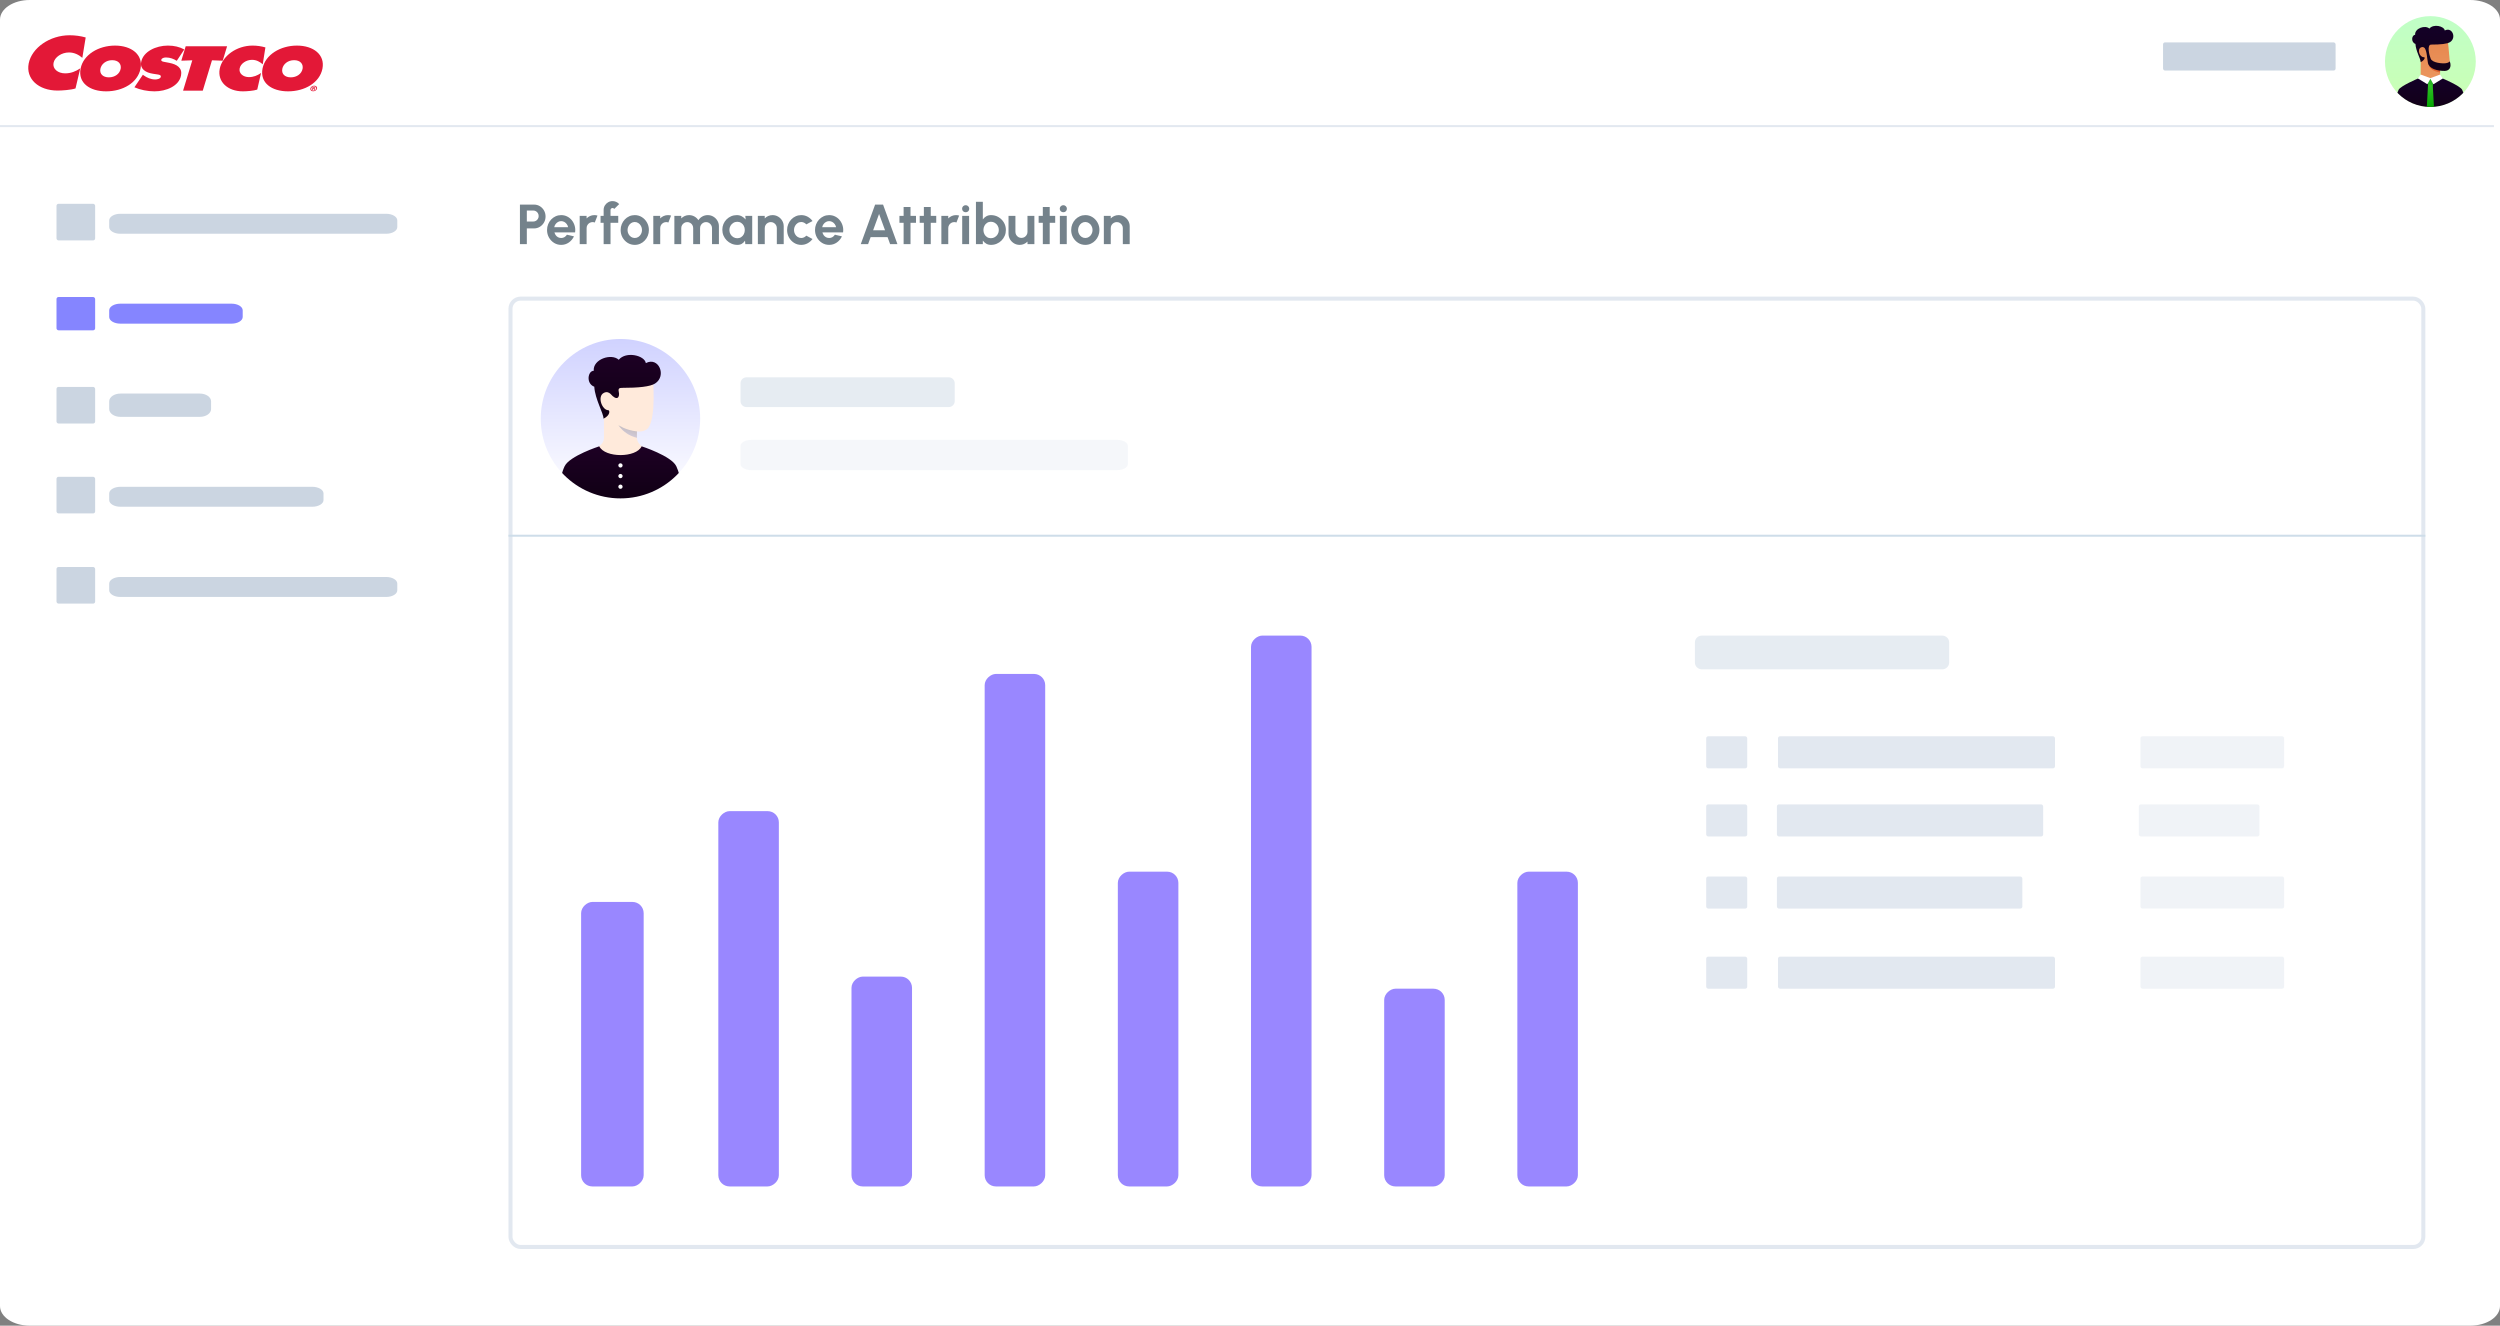 <svg width="1239" height="657" viewBox="0 0 1239 657" fill="none" xmlns="http://www.w3.org/2000/svg">
<rect x="0" y="0" width="1239" height="657" fill="#808080" stroke="none"/>
<path d="M1224.25 0H14.75C6.604 0 0 4.351 0 9.719V647.281C0 652.649 6.604 657 14.75 657H1224.25C1232.4 657 1239 652.649 1239 647.281V9.719C1239 4.351 1232.4 0 1224.25 0Z" fill="white"/>
<path d="M962.5 315H843.5C841.567 315 840 316.498 840 318.346V328.382C840 330.23 841.567 331.728 843.5 331.728H962.5C964.433 331.728 966 330.23 966 328.382V318.346C966 316.498 964.433 315 962.5 315Z" fill="#E6ECF2"/>
<rect x="845.59" y="364.901" width="20.337" height="15.885" rx="1" fill="#E2E8F0"/>
<rect x="881.18" y="364.9" width="137.273" height="15.885" rx="1" fill="#E2E8F0"/>
<rect x="1060.82" y="364.9" width="71.179" height="15.885" rx="1" fill="#E2E8F0" fill-opacity="0.5"/>
<rect x="845.59" y="398.659" width="20.337" height="15.885" rx="1" fill="#E2E8F0"/>
<rect x="880.639" y="398.658" width="131.947" height="15.886" rx="1" fill="#E2E8F0"/>
<rect x="1060" y="398.658" width="59.788" height="15.886" rx="1" fill="#E2E8F0" fill-opacity="0.5"/>
<rect x="845.59" y="434.401" width="20.337" height="15.885" rx="1" fill="#E2E8F0"/>
<rect x="880.639" y="434.4" width="121.638" height="15.886" rx="1" fill="#E2E8F0"/>
<rect x="1060.82" y="434.4" width="71.179" height="15.885" rx="1" fill="#E2E8F0" fill-opacity="0.5"/>
<rect x="845.59" y="474.115" width="20.337" height="15.885" rx="1" fill="#E2E8F0"/>
<rect x="881.18" y="474.114" width="137.273" height="15.885" rx="1" fill="#E2E8F0"/>
<rect x="1060.82" y="474.114" width="71.179" height="15.885" rx="1" fill="#E2E8F0" fill-opacity="0.5"/>
<path d="M191.406 105.95H59.61C56.577 105.95 54.118 107.427 54.118 109.25V112.55C54.118 114.372 56.577 115.85 59.61 115.85H191.406C194.438 115.85 196.897 114.372 196.897 112.55V109.25C196.897 107.427 194.438 105.95 191.406 105.95Z" fill="#CBD5E1"/>
<path d="M191.406 285.95H59.61C56.577 285.95 54.118 287.427 54.118 289.25V292.55C54.118 294.372 56.577 295.85 59.61 295.85H191.406C194.438 295.85 196.897 294.372 196.897 292.55V289.25C196.897 287.427 194.438 285.95 191.406 285.95Z" fill="#CBD5E1"/>
<rect x="28" y="101" width="19.153" height="18.15" rx="1" fill="#CBD5E1"/>
<rect x="28" y="281" width="19.153" height="18.15" rx="1" fill="#CBD5E1"/>
<rect x="28" y="191.75" width="19.153" height="18.15" rx="1" fill="#CBD5E1"/>
<rect x="28" y="236.3" width="19.153" height="18.15" rx="1" fill="#CBD5E1"/>
<path d="M114.77 150.5H59.632C56.587 150.5 54.118 151.977 54.118 153.8V157.1C54.118 158.923 56.587 160.4 59.632 160.4H114.77C117.815 160.4 120.284 158.923 120.284 157.1V153.8C120.284 151.977 117.815 150.5 114.77 150.5Z" fill="#8585FF"/>
<rect x="28" y="147.2" width="19.153" height="16.5" rx="1" fill="#8585FF"/>
<path d="M99.003 195.05H59.729C56.63 195.05 54.118 196.774 54.118 198.9V202.75C54.118 204.876 56.63 206.6 59.729 206.6H99.003C102.101 206.6 104.613 204.876 104.613 202.75V198.9C104.613 196.774 102.101 195.05 99.003 195.05Z" fill="#CBD5E1"/>
<path d="M154.742 241.25H59.708C56.621 241.25 54.118 242.727 54.118 244.55V247.85C54.118 249.672 56.621 251.15 59.708 251.15H154.742C157.829 251.15 160.332 249.672 160.332 247.85V244.55C160.332 242.727 157.829 241.25 154.742 241.25Z" fill="#CBD5E1"/>
<rect x="1157.52" y="34.972" width="85.516" height="13.972" rx="1" transform="rotate(-180 1157.52 34.972)" fill="#CBD5E1"/>
<rect x="253" y="148" width="948" height="470" rx="5" stroke="#E2E8F0" stroke-width="2"/>
<line x1="4.37114e-08" y1="62.5" x2="1236" y2="62.5" stroke="#E2E8F0"/>
<path d="M257.68 121V101.4H264.68C265.744 101.4 266.705 101.666 267.564 102.198C268.432 102.73 269.118 103.444 269.622 104.34C270.126 105.236 270.378 106.221 270.378 107.294C270.378 108.395 270.117 109.394 269.594 110.29C269.081 111.177 268.39 111.886 267.522 112.418C266.654 112.941 265.707 113.202 264.68 113.202H261.096V121H257.68ZM261.096 109.786H264.316C264.801 109.786 265.245 109.665 265.646 109.422C266.047 109.179 266.365 108.853 266.598 108.442C266.841 108.031 266.962 107.574 266.962 107.07C266.962 106.557 266.841 106.095 266.598 105.684C266.365 105.273 266.047 104.947 265.646 104.704C265.245 104.461 264.801 104.34 264.316 104.34H261.096V109.786ZM278.113 121.364C276.825 121.364 275.649 121.033 274.585 120.37C273.531 119.707 272.686 118.816 272.051 117.696C271.426 116.576 271.113 115.339 271.113 113.986C271.113 112.969 271.295 112.017 271.659 111.13C272.023 110.234 272.523 109.45 273.157 108.778C273.801 108.097 274.548 107.565 275.397 107.182C276.247 106.799 277.152 106.608 278.113 106.608C279.205 106.608 280.204 106.841 281.109 107.308C282.024 107.765 282.799 108.395 283.433 109.198C284.068 110.001 284.53 110.915 284.819 111.942C285.109 112.969 285.174 114.042 285.015 115.162H274.781C274.912 115.685 275.127 116.156 275.425 116.576C275.724 116.987 276.102 117.318 276.559 117.57C277.017 117.813 277.535 117.939 278.113 117.948C278.711 117.957 279.252 117.817 279.737 117.528C280.232 117.229 280.643 116.828 280.969 116.324L284.455 117.136C283.886 118.377 283.037 119.395 281.907 120.188C280.778 120.972 279.513 121.364 278.113 121.364ZM274.669 112.6H281.557C281.455 112.04 281.235 111.536 280.899 111.088C280.573 110.631 280.167 110.267 279.681 109.996C279.196 109.725 278.673 109.59 278.113 109.59C277.553 109.59 277.035 109.725 276.559 109.996C276.083 110.257 275.677 110.617 275.341 111.074C275.015 111.522 274.791 112.031 274.669 112.6ZM287.307 121L287.293 107H290.709L290.723 108.246C291.199 107.742 291.769 107.345 292.431 107.056C293.094 106.757 293.808 106.608 294.573 106.608C295.087 106.608 295.6 106.683 296.113 106.832L294.769 110.276C294.415 110.136 294.06 110.066 293.705 110.066C293.155 110.066 292.651 110.201 292.193 110.472C291.745 110.733 291.386 111.093 291.115 111.55C290.854 111.998 290.723 112.497 290.723 113.048V121H287.307ZM302.576 104.06V107H306.398V110.416H302.576V121H299.16V110.416H297.634V107H299.16V104.06C299.16 103.257 299.356 102.525 299.748 101.862C300.149 101.19 300.686 100.658 301.358 100.266C302.03 99.865 302.772 99.664 303.584 99.664C304.172 99.664 304.755 99.785 305.334 100.028C305.912 100.271 306.426 100.644 306.874 101.148L304.41 103.556C304.326 103.397 304.204 103.281 304.046 103.206C303.896 103.122 303.742 103.08 303.584 103.08C303.313 103.08 303.075 103.178 302.87 103.374C302.674 103.561 302.576 103.789 302.576 104.06ZM314.59 121.364C313.302 121.364 312.126 121.033 311.062 120.37C310.007 119.707 309.163 118.821 308.528 117.71C307.903 116.59 307.59 115.353 307.59 114C307.59 112.973 307.772 112.017 308.136 111.13C308.5 110.234 308.999 109.45 309.634 108.778C310.278 108.097 311.025 107.565 311.874 107.182C312.723 106.799 313.629 106.608 314.59 106.608C315.878 106.608 317.049 106.939 318.104 107.602C319.168 108.265 320.013 109.156 320.638 110.276C321.273 111.396 321.59 112.637 321.59 114C321.59 115.017 321.408 115.969 321.044 116.856C320.68 117.743 320.176 118.527 319.532 119.208C318.897 119.88 318.155 120.407 317.306 120.79C316.466 121.173 315.561 121.364 314.59 121.364ZM314.59 117.948C315.271 117.948 315.883 117.766 316.424 117.402C316.965 117.038 317.39 116.557 317.698 115.96C318.015 115.363 318.174 114.709 318.174 114C318.174 113.272 318.011 112.609 317.684 112.012C317.367 111.405 316.933 110.925 316.382 110.57C315.841 110.206 315.243 110.024 314.59 110.024C313.918 110.024 313.311 110.206 312.77 110.57C312.229 110.934 311.799 111.419 311.482 112.026C311.165 112.633 311.006 113.291 311.006 114C311.006 114.737 311.169 115.405 311.496 116.002C311.823 116.599 312.257 117.075 312.798 117.43C313.349 117.775 313.946 117.948 314.59 117.948ZM323.784 121L323.77 107H327.186L327.2 108.246C327.676 107.742 328.245 107.345 328.908 107.056C329.571 106.757 330.285 106.608 331.05 106.608C331.563 106.608 332.077 106.683 332.59 106.832L331.246 110.276C330.891 110.136 330.537 110.066 330.182 110.066C329.631 110.066 329.127 110.201 328.67 110.472C328.222 110.733 327.863 111.093 327.592 111.55C327.331 111.998 327.2 112.497 327.2 113.048V121H323.784ZM334.215 121V107H337.631V108.246C338.107 107.742 338.676 107.345 339.339 107.056C340.002 106.757 340.716 106.608 341.481 106.608C342.452 106.608 343.343 106.837 344.155 107.294C344.976 107.751 345.63 108.363 346.115 109.128C346.61 108.363 347.263 107.751 348.075 107.294C348.887 106.837 349.778 106.608 350.749 106.608C351.776 106.608 352.704 106.86 353.535 107.364C354.375 107.859 355.042 108.526 355.537 109.366C356.041 110.197 356.293 111.125 356.293 112.152V121H352.877V113.062C352.877 112.521 352.742 112.026 352.471 111.578C352.21 111.121 351.855 110.757 351.407 110.486C350.968 110.206 350.474 110.066 349.923 110.066C349.372 110.066 348.873 110.201 348.425 110.472C347.986 110.733 347.632 111.088 347.361 111.536C347.09 111.984 346.955 112.493 346.955 113.062V121H343.539V113.062C343.539 112.493 343.408 111.984 343.147 111.536C342.886 111.088 342.531 110.733 342.083 110.472C341.635 110.201 341.136 110.066 340.585 110.066C340.044 110.066 339.549 110.206 339.101 110.486C338.653 110.757 338.294 111.121 338.023 111.578C337.762 112.026 337.631 112.521 337.631 113.062V121H334.215ZM369.381 107H372.797V121H369.381L369.227 119.264C368.844 119.889 368.335 120.398 367.701 120.79C367.075 121.173 366.333 121.364 365.475 121.364C364.439 121.364 363.468 121.168 362.563 120.776C361.657 120.384 360.859 119.843 360.169 119.152C359.487 118.461 358.951 117.663 358.559 116.758C358.176 115.853 357.985 114.882 357.985 113.846C357.985 112.847 358.167 111.909 358.531 111.032C358.904 110.155 359.422 109.385 360.085 108.722C360.747 108.059 361.513 107.541 362.381 107.168C363.249 106.795 364.182 106.608 365.181 106.608C366.105 106.608 366.931 106.813 367.659 107.224C368.396 107.635 369.021 108.157 369.535 108.792L369.381 107ZM365.391 118.074C366.119 118.074 366.763 117.892 367.323 117.528C367.883 117.164 368.321 116.674 368.639 116.058C368.956 115.433 369.115 114.747 369.115 114C369.115 113.244 368.956 112.558 368.639 111.942C368.321 111.317 367.878 110.822 367.309 110.458C366.749 110.094 366.109 109.912 365.391 109.912C364.672 109.912 364.014 110.099 363.417 110.472C362.829 110.836 362.357 111.326 362.003 111.942C361.657 112.558 361.485 113.244 361.485 114C361.485 114.756 361.662 115.442 362.017 116.058C362.371 116.674 362.843 117.164 363.431 117.528C364.028 117.892 364.681 118.074 365.391 118.074ZM388.41 112.152V121H384.994V113.048C384.994 112.497 384.859 111.998 384.588 111.55C384.318 111.093 383.954 110.733 383.496 110.472C383.048 110.201 382.549 110.066 381.998 110.066C381.448 110.066 380.944 110.201 380.486 110.472C380.038 110.733 379.679 111.093 379.408 111.55C379.147 111.998 379.016 112.497 379.016 113.048V121H375.6L375.586 107H379.002L379.016 108.246C379.492 107.742 380.062 107.345 380.724 107.056C381.387 106.757 382.101 106.608 382.866 106.608C383.884 106.608 384.812 106.86 385.652 107.364C386.492 107.859 387.16 108.526 387.654 109.366C388.158 110.197 388.41 111.125 388.41 112.152ZM399.606 116.786L402.686 118.452C402.042 119.329 401.235 120.034 400.264 120.566C399.293 121.098 398.234 121.364 397.086 121.364C395.798 121.364 394.622 121.033 393.558 120.37C392.503 119.707 391.659 118.821 391.024 117.71C390.399 116.59 390.086 115.353 390.086 114C390.086 112.973 390.268 112.017 390.632 111.13C390.996 110.234 391.495 109.45 392.13 108.778C392.774 108.097 393.521 107.565 394.37 107.182C395.219 106.799 396.125 106.608 397.086 106.608C398.234 106.608 399.293 106.874 400.264 107.406C401.235 107.938 402.042 108.652 402.686 109.548L399.606 111.2C399.279 110.827 398.892 110.537 398.444 110.332C398.005 110.127 397.553 110.024 397.086 110.024C396.414 110.024 395.807 110.211 395.266 110.584C394.725 110.948 394.295 111.433 393.978 112.04C393.661 112.637 393.502 113.291 393.502 114C393.502 114.7 393.661 115.353 393.978 115.96C394.295 116.557 394.725 117.038 395.266 117.402C395.807 117.766 396.414 117.948 397.086 117.948C397.571 117.948 398.033 117.845 398.472 117.64C398.911 117.425 399.289 117.141 399.606 116.786ZM410.922 121.364C409.634 121.364 408.458 121.033 407.394 120.37C406.339 119.707 405.495 118.816 404.86 117.696C404.235 116.576 403.922 115.339 403.922 113.986C403.922 112.969 404.104 112.017 404.468 111.13C404.832 110.234 405.331 109.45 405.966 108.778C406.61 108.097 407.357 107.565 408.206 107.182C409.055 106.799 409.961 106.608 410.922 106.608C412.014 106.608 413.013 106.841 413.918 107.308C414.833 107.765 415.607 108.395 416.242 109.198C416.877 110.001 417.339 110.915 417.628 111.942C417.917 112.969 417.983 114.042 417.824 115.162H407.59C407.721 115.685 407.935 116.156 408.234 116.576C408.533 116.987 408.911 117.318 409.368 117.57C409.825 117.813 410.343 117.939 410.922 117.948C411.519 117.957 412.061 117.817 412.546 117.528C413.041 117.229 413.451 116.828 413.778 116.324L417.264 117.136C416.695 118.377 415.845 119.395 414.716 120.188C413.587 120.972 412.322 121.364 410.922 121.364ZM407.478 112.6H414.366C414.263 112.04 414.044 111.536 413.708 111.088C413.381 110.631 412.975 110.267 412.49 109.996C412.005 109.725 411.482 109.59 410.922 109.59C410.362 109.59 409.844 109.725 409.368 109.996C408.892 110.257 408.486 110.617 408.15 111.074C407.823 111.522 407.599 112.031 407.478 112.6ZM433.709 101.4H437.643L444.769 121H441.143L439.883 117.528H431.483L430.223 121H426.597L433.709 101.4ZM432.729 114.112H438.623L435.669 106.034L432.729 114.112ZM453.965 110.416H451.249V121H447.833V110.416H445.761V107H447.833V102.604H451.249V107H453.965V110.416ZM464 110.416H461.284V121H457.868V110.416H455.796V107H457.868V102.604H461.284V107H464V110.416ZM466.546 121L466.532 107H469.948L469.962 108.246C470.438 107.742 471.007 107.345 471.67 107.056C472.332 106.757 473.046 106.608 473.812 106.608C474.325 106.608 474.838 106.683 475.352 106.832L474.008 110.276C473.653 110.136 473.298 110.066 472.944 110.066C472.393 110.066 471.889 110.201 471.432 110.472C470.984 110.733 470.624 111.093 470.354 111.55C470.092 111.998 469.962 112.497 469.962 113.048V121H466.546ZM476.868 107H480.284V121H476.868V107ZM478.604 105.194C478.1 105.194 477.675 105.031 477.33 104.704C476.984 104.368 476.812 103.948 476.812 103.444C476.812 102.949 476.984 102.534 477.33 102.198C477.675 101.862 478.095 101.694 478.59 101.694C479.084 101.694 479.5 101.862 479.836 102.198C480.181 102.534 480.354 102.949 480.354 103.444C480.354 103.948 480.186 104.368 479.85 104.704C479.514 105.031 479.098 105.194 478.604 105.194ZM491.124 106.608C492.487 106.608 493.728 106.939 494.848 107.602C495.968 108.265 496.859 109.156 497.522 110.276C498.185 111.387 498.516 112.619 498.516 113.972C498.516 114.989 498.325 115.946 497.942 116.842C497.559 117.738 497.027 118.527 496.346 119.208C495.674 119.88 494.89 120.407 493.994 120.79C493.107 121.173 492.151 121.364 491.124 121.364C490.247 121.364 489.467 121.168 488.786 120.776C488.114 120.375 487.549 119.857 487.092 119.222V121H483.676V100H487.092V108.75C487.549 108.115 488.114 107.602 488.786 107.21C489.467 106.809 490.247 106.608 491.124 106.608ZM491.082 118.06C491.81 118.06 492.468 117.878 493.056 117.514C493.653 117.141 494.129 116.646 494.484 116.03C494.839 115.414 495.016 114.728 495.016 113.972C495.016 113.225 494.839 112.544 494.484 111.928C494.129 111.303 493.653 110.808 493.056 110.444C492.459 110.08 491.801 109.898 491.082 109.898C490.373 109.898 489.738 110.085 489.178 110.458C488.618 110.822 488.179 111.317 487.862 111.942C487.545 112.558 487.386 113.235 487.386 113.972C487.386 114.728 487.545 115.419 487.862 116.044C488.179 116.66 488.618 117.15 489.178 117.514C489.738 117.878 490.373 118.06 491.082 118.06ZM499.823 115.82V107H503.239V114.924C503.239 115.475 503.374 115.979 503.645 116.436C503.916 116.884 504.275 117.243 504.723 117.514C505.18 117.775 505.68 117.906 506.221 117.906C506.781 117.906 507.285 117.775 507.733 117.514C508.181 117.243 508.54 116.884 508.811 116.436C509.082 115.979 509.217 115.475 509.217 114.924V107H512.633L512.647 121H509.231L509.217 119.726C508.732 120.23 508.158 120.631 507.495 120.93C506.832 121.219 506.123 121.364 505.367 121.364C504.35 121.364 503.421 121.117 502.581 120.622C501.741 120.118 501.069 119.451 500.565 118.62C500.07 117.78 499.823 116.847 499.823 115.82ZM522.954 110.416H520.238V121H516.822V110.416H514.75V107H516.822V102.604H520.238V107H522.954V110.416ZM525.266 107H528.682V121H525.266V107ZM527.002 105.194C526.498 105.194 526.073 105.031 525.728 104.704C525.383 104.368 525.21 103.948 525.21 103.444C525.21 102.949 525.383 102.534 525.728 102.198C526.073 101.862 526.493 101.694 526.988 101.694C527.483 101.694 527.898 101.862 528.234 102.198C528.579 102.534 528.752 102.949 528.752 103.444C528.752 103.948 528.584 104.368 528.248 104.704C527.912 105.031 527.497 105.194 527.002 105.194ZM537.879 121.364C536.591 121.364 535.415 121.033 534.351 120.37C533.296 119.707 532.452 118.821 531.817 117.71C531.192 116.59 530.879 115.353 530.879 114C530.879 112.973 531.061 112.017 531.425 111.13C531.789 110.234 532.288 109.45 532.923 108.778C533.567 108.097 534.314 107.565 535.163 107.182C536.012 106.799 536.918 106.608 537.879 106.608C539.167 106.608 540.338 106.939 541.393 107.602C542.457 108.265 543.302 109.156 543.927 110.276C544.562 111.396 544.879 112.637 544.879 114C544.879 115.017 544.697 115.969 544.333 116.856C543.969 117.743 543.465 118.527 542.821 119.208C542.186 119.88 541.444 120.407 540.595 120.79C539.755 121.173 538.85 121.364 537.879 121.364ZM537.879 117.948C538.56 117.948 539.172 117.766 539.713 117.402C540.254 117.038 540.679 116.557 540.987 115.96C541.304 115.363 541.463 114.709 541.463 114C541.463 113.272 541.3 112.609 540.973 112.012C540.656 111.405 540.222 110.925 539.671 110.57C539.13 110.206 538.532 110.024 537.879 110.024C537.207 110.024 536.6 110.206 536.059 110.57C535.518 110.934 535.088 111.419 534.771 112.026C534.454 112.633 534.295 113.291 534.295 114C534.295 114.737 534.458 115.405 534.785 116.002C535.112 116.599 535.546 117.075 536.087 117.43C536.638 117.775 537.235 117.948 537.879 117.948ZM559.883 112.152V121H556.467V113.048C556.467 112.497 556.332 111.998 556.061 111.55C555.79 111.093 555.426 110.733 554.969 110.472C554.521 110.201 554.022 110.066 553.471 110.066C552.92 110.066 552.416 110.201 551.959 110.472C551.511 110.733 551.152 111.093 550.881 111.55C550.62 111.998 550.489 112.497 550.489 113.048V121H547.073L547.059 107H550.475L550.489 108.246C550.965 107.742 551.534 107.345 552.197 107.056C552.86 106.757 553.574 106.608 554.339 106.608C555.356 106.608 556.285 106.86 557.125 107.364C557.965 107.859 558.632 108.526 559.127 109.366C559.631 110.197 559.883 111.125 559.883 112.152Z" fill="#18303F" fill-opacity="0.6"/>
<rect x="288" y="588" width="141" height="31" rx="5.573" transform="rotate(-90 288 588)" fill="#9987FF"/>
<rect x="356" y="588" width="186" height="30" rx="5.573" transform="rotate(-90 356 588)" fill="#9987FF"/>
<rect x="422" y="588" width="104" height="30" rx="5.573" transform="rotate(-90 422 588)" fill="#9987FF"/>
<rect x="488" y="588" width="254" height="30" rx="5.573" transform="rotate(-90 488 588)" fill="#9987FF"/>
<rect x="554" y="588" width="156" height="30" rx="5.573" transform="rotate(-90 554 588)" fill="#9987FF"/>
<rect x="620" y="588" width="273" height="30" rx="5.573" transform="rotate(-90 620 588)" fill="#9987FF"/>
<rect x="686" y="588" width="98" height="30" rx="5.573" transform="rotate(-90 686 588)" fill="#9987FF"/>
<rect x="752" y="588" width="156" height="30" rx="5.573" transform="rotate(-90 752 588)" fill="#9987FF"/>
<path d="M470.209 187H369.949C368.32 187 367 188.32 367 189.949V198.795C367 200.424 368.32 201.744 369.949 201.744H470.209C471.837 201.744 473.157 200.424 473.157 198.795V189.949C473.157 188.32 471.837 187 470.209 187Z" fill="#E6ECF2"/>
<path d="M553.667 218H372.333C369.388 218 367 219.343 367 221V230C367 231.657 369.388 233 372.333 233H553.667C556.612 233 559 231.657 559 230V221C559 219.343 556.612 218 553.667 218Z" fill="#E6ECF2" fill-opacity="0.4"/>
<line x1="252" y1="265.5" x2="1202" y2="265.5" stroke="#CEDDE9"/>
<g clip-path="url(#clip0_138_1080)">
<path d="M268 207.5C268 185.685 285.685 168 307.5 168V168C329.315 168 347 185.685 347 207.5V207.5C347 229.315 329.315 247 307.5 247V247C285.685 247 268 229.315 268 207.5V207.5Z" fill="url(#paint0_linear_138_1080)"/>
<path d="M315.663 213.82V216.98C315.663 221.193 321.72 223.037 321.72 223.037C321.72 223.037 314.741 228.303 307.5 228.303C300.258 228.303 293.28 223.037 293.28 223.037C293.28 223.037 299.384 221.193 299.336 216.98C299.289 212.767 299.321 210.291 299.289 203.073C295.515 198.181 295.757 194.898 297.821 192.589C304.735 184.853 323.563 187.487 323.563 187.487C323.563 187.487 325.32 206.445 321.325 211.977C319.613 214.347 315.663 213.82 315.663 213.82Z" fill="url(#paint1_linear_138_1080)"/>
<path style="mix-blend-mode:multiply" opacity="0.6" d="M315.663 213.82C309.87 213.162 306.447 210.66 306.447 210.66C308.608 213.858 311.902 216.116 315.663 216.98V213.82Z" fill="url(#paint2_linear_138_1080)"/>
<path d="M335.15 231.018C337.657 236.115 339.1 247.871 339.1 247.871H275.9C275.9 247.871 277.343 236.114 279.85 231.018C282.356 225.922 296.993 221.195 296.993 221.195C299.814 226.987 315.297 226.987 317.999 221.193C317.999 221.193 332.643 225.92 335.15 231.018Z" fill="url(#paint3_linear_138_1080)"/>
<path d="M306.447 241.207C306.447 240.998 306.509 240.795 306.624 240.622C306.74 240.448 306.905 240.313 307.097 240.234C307.289 240.154 307.501 240.133 307.706 240.174C307.91 240.214 308.098 240.315 308.245 240.462C308.392 240.609 308.493 240.797 308.533 241.001C308.574 241.206 308.553 241.417 308.473 241.61C308.394 241.802 308.259 241.967 308.085 242.083C307.912 242.198 307.708 242.26 307.5 242.26C307.221 242.26 306.953 242.149 306.755 241.952C306.558 241.754 306.447 241.486 306.447 241.207ZM306.447 235.94C306.447 235.732 306.509 235.528 306.624 235.355C306.74 235.182 306.905 235.047 307.097 234.967C307.289 234.887 307.501 234.866 307.706 234.907C307.91 234.948 308.098 235.048 308.245 235.195C308.392 235.343 308.493 235.53 308.533 235.735C308.574 235.939 308.553 236.151 308.473 236.343C308.394 236.536 308.259 236.7 308.085 236.816C307.912 236.932 307.708 236.993 307.5 236.993C307.221 236.993 306.953 236.882 306.755 236.685C306.558 236.487 306.447 236.219 306.447 235.94ZM306.447 230.673C306.447 230.465 306.509 230.261 306.624 230.088C306.74 229.915 306.905 229.78 307.097 229.7C307.289 229.621 307.501 229.6 307.706 229.64C307.91 229.681 308.098 229.781 308.245 229.929C308.392 230.076 308.493 230.264 308.533 230.468C308.574 230.672 308.553 230.884 308.473 231.077C308.394 231.269 308.259 231.434 308.085 231.549C307.912 231.665 307.708 231.727 307.5 231.727C307.221 231.727 306.953 231.616 306.755 231.418C306.558 231.221 306.447 230.953 306.447 230.673V230.673Z" fill="white"/>
<path d="M302.537 195.178C301.7 194.459 300.682 193.975 299.244 194.722C295.834 196.493 298.415 203.287 301.443 203.287C302.233 203.287 302.626 205.768 299.109 207.5C299.109 204.735 294.895 197.888 294.527 191.655C290.287 190.076 291.34 183.76 294.251 183.76C293.787 177.969 303.059 174.978 306.649 178.301C310.3 173.925 319.517 176.163 320.074 179.96C326.411 176.577 330.577 186.302 324.643 190.077C322.201 191.631 316.489 192.222 308.243 192.222C306.998 192.222 306.301 192.531 306.649 194.07C307.323 197.053 305.758 198.931 302.537 195.178Z" fill="url(#paint4_linear_138_1080)"/>
</g>
<path d="M89.859 30.085L95.299 29.881L90.735 44.921H100.494L105.057 29.881L110.373 30.085L112.54 22.944H92.024L89.859 30.085ZM69.652 33.99C68.287 41.042 60.81 45.27 52.618 45.27C44.427 45.27 38.584 41.043 39.949 33.99C41.285 27.082 48.849 22.595 57.005 22.595C65.161 22.595 70.988 27.083 69.652 33.99ZM49.756 34.107C49.272 36.613 51.005 38.333 53.96 38.333C56.916 38.333 59.314 36.614 59.799 34.107C60.25 31.776 58.705 29.824 55.606 29.824C52.508 29.822 50.207 31.776 49.756 34.107Z" fill="#E31837"/>
<path d="M66.619 43.258C69.404 44.511 73.175 45.27 76.558 45.27C82.364 45.27 88.707 42.676 89.721 37.43C90.443 33.699 87.802 31.892 83.816 31.134L81.687 30.726C80.967 30.58 79.779 30.464 79.936 29.647C80.111 28.744 81.408 28.481 82.263 28.481C84.363 28.481 86.112 29.209 87.604 30.142L91.328 24.517C88.945 23.206 86.251 22.595 83.187 22.595C77.347 22.595 70.977 25.509 69.968 30.726C69.302 34.166 72.153 36.002 75.856 36.556L77.758 36.846C78.621 36.994 79.887 37.08 79.695 38.07C79.503 39.061 77.91 39.382 76.947 39.382C74.703 39.382 72.777 38.478 71.246 37.371L70.81 37.05L66.619 43.258V43.258ZM131.536 23.498C129.584 22.915 127.366 22.595 125.157 22.595C117.286 22.595 110.133 27.725 108.892 34.137C107.679 40.403 112.721 45.271 120.379 45.271C122.123 45.271 125.807 45.008 127.494 44.396L129.369 36.178C127.558 37.43 125.626 38.218 123.382 38.218C120.463 38.218 118.294 36.352 118.763 33.934C119.226 31.544 121.979 29.65 124.899 29.65C127.107 29.65 128.868 30.67 130.206 31.866L131.536 23.498V23.498ZM147.162 22.595C139.007 22.595 131.443 27.082 130.106 33.99C128.742 41.042 134.584 45.27 142.776 45.27C150.967 45.27 158.445 41.043 159.809 33.99C161.144 27.083 155.317 22.595 147.162 22.595ZM145.764 29.822C148.862 29.822 150.408 31.774 149.956 34.106C149.472 36.612 147.072 38.332 144.116 38.332C141.16 38.332 139.428 36.613 139.912 34.106C140.364 31.776 142.665 29.822 145.764 29.822V29.822ZM42.465 18.566C40.029 17.861 37.264 17.474 34.51 17.474C24.693 17.474 15.77 23.674 14.224 31.425C12.713 38.999 19.001 44.882 28.551 44.882C30.727 44.882 35.322 44.565 37.423 43.826L39.762 33.89C37.505 35.406 35.095 36.357 32.295 36.357C28.653 36.357 25.95 34.102 26.533 31.177C27.11 28.289 30.543 25.997 34.185 25.997C36.939 25.997 39.136 27.231 40.802 28.675L42.465 18.566V18.566Z" fill="#E31837"/>
<path d="M153.804 43.852C153.95 43.085 154.805 42.467 155.737 42.467C156.661 42.467 157.287 43.085 157.142 43.852C156.994 44.624 156.134 45.243 155.209 45.243C154.278 45.243 153.658 44.624 153.804 43.852ZM156.706 43.852C156.823 43.235 156.38 42.829 155.666 42.829C154.942 42.829 154.356 43.235 154.24 43.852C154.122 44.471 154.553 44.88 155.278 44.88C155.991 44.88 156.589 44.472 156.706 43.852ZM156.112 44.578H155.681L155.41 43.963H155.127L155.01 44.578H154.644L154.92 43.125H155.766C156.138 43.125 156.34 43.228 156.276 43.57C156.227 43.819 156.033 43.947 155.808 43.964L156.112 44.578ZM155.578 43.685C155.761 43.685 155.918 43.685 155.949 43.53C155.973 43.402 155.814 43.402 155.631 43.402H155.234L155.182 43.685H155.578V43.685Z" fill="#E31837"/>
<g clip-path="url(#clip1_138_1080)">
<path d="M1182 30.5C1182 18.074 1192.07 8 1204.5 8V8C1216.93 8 1227 18.074 1227 30.5V30.5C1227 42.926 1216.93 53 1204.5 53V53C1192.07 53 1182 42.926 1182 30.5V30.5Z" fill="url(#paint5_linear_138_1080)"/>
<path d="M1209.3 34.4V37.7C1209.3 38.027 1204.5 39.016 1204.5 39.016C1204.5 39.016 1199.7 38.166 1199.7 37.7C1199.7 36.818 1199.72 32.39 1199.7 28.278C1197.55 25.492 1197.55 23.75 1199.25 21.95C1200.95 20.15 1213.05 19.25 1213.05 19.25C1213.05 19.25 1213.96 27.982 1214.1 30.35C1214.16 31.302 1214.77 34.4 1212.37 34.4H1209.3Z" fill="url(#paint6_linear_138_1080)"/>
<path d="M1209.3 34.119V35.924C1206.09 35.352 1204.24 34.144 1203.75 32.3C1205.15 33.25 1206.95 33.85 1209.15 34.1C1209.2 34.106 1209.25 34.112 1209.3 34.119Z" fill="#DE6530"/>
<path d="M1220.25 44.496C1221.2 46.432 1221.95 49.632 1222.5 54.096H1186.5C1187.05 49.632 1187.8 46.432 1188.75 44.496C1189.7 42.568 1198.5 38.855 1198.5 38.855L1210.5 38.854C1210.5 38.854 1219.3 42.572 1220.25 44.496Z" fill="url(#paint7_linear_138_1080)"/>
<path d="M1205.55 39.8L1206.3 53.6H1202.7L1203.45 39.8C1203.45 39.8 1204.15 39.05 1204.5 39.05C1204.85 39.05 1205.55 39.8 1205.55 39.8Z" fill="url(#paint8_linear_138_1080)"/>
<path d="M1205.7 42.593L1203.37 41.247L1203.45 39.8C1203.92 39.3 1204.27 39.05 1204.5 39.05C1204.73 39.05 1205.08 39.3 1205.55 39.8L1205.7 42.593Z" fill="#26B523"/>
<path d="M1204.5 39.049L1203 41.75L1198.35 38.9L1199.7 36.95L1204.5 38.723L1209.3 36.95L1210.65 38.9L1206 41.75L1204.5 39.049Z" fill="white"/>
<path d="M1201.65 23.781C1201.18 23.371 1200.6 23.096 1199.78 23.521C1197.83 24.53 1199.12 28.42 1201.3 28.345C1202.05 28.318 1201.7 29.813 1199.7 30.8C1199.7 29.225 1197.3 25.325 1197.09 21.774C1194.67 20.875 1195.27 17.277 1196.93 17.277C1196.67 13.978 1201.95 12.275 1203.99 14.168C1206.07 11.675 1211.32 12.95 1211.64 15.112C1215.25 13.185 1217.62 18.725 1214.24 20.875C1212.85 21.76 1209.6 22.097 1204.9 22.097C1202.65 22.097 1203.95 27.372 1204.65 29.075C1205.55 31.25 1210.57 31.55 1212.15 31.325C1213.38 31.149 1214.02 30.65 1214.1 30.35C1215.22 33.35 1213.8 35.15 1211.55 35.15C1207.72 35.15 1203.9 34.025 1203.3 31.25C1202.82 29.042 1202.85 25.477 1201.65 23.781Z" fill="url(#paint9_linear_138_1080)"/>
</g>
<defs>
<linearGradient id="paint0_linear_138_1080" x1="307.5" y1="247" x2="307.5" y2="168" gradientUnits="userSpaceOnUse">
<stop stop-color="white"/>
<stop offset="1" stop-color="#D0D2FF"/>
</linearGradient>
<linearGradient id="paint1_linear_138_1080" x1="308.614" y1="187.055" x2="308.614" y2="228.303" gradientUnits="userSpaceOnUse">
<stop stop-color="#FFEADB"/>
<stop offset="1" stop-color="#FFEADB"/>
</linearGradient>
<linearGradient id="paint2_linear_138_1080" x1="313.921" y1="211.848" x2="312.307" y2="217.961" gradientUnits="userSpaceOnUse">
<stop stop-color="#9A9BAA"/>
<stop offset="1" stop-color="#BCBCE3"/>
</linearGradient>
<linearGradient id="paint3_linear_138_1080" x1="307.5" y1="221.193" x2="307.5" y2="247.871" gradientUnits="userSpaceOnUse">
<stop stop-color="#1D0024"/>
<stop offset="1" stop-color="#100014"/>
</linearGradient>
<linearGradient id="paint4_linear_138_1080" x1="309.602" y1="175.899" x2="309.602" y2="207.5" gradientUnits="userSpaceOnUse">
<stop stop-color="#1D0024"/>
<stop offset="1" stop-color="#100014"/>
</linearGradient>
<linearGradient id="paint5_linear_138_1080" x1="1204.5" y1="53" x2="1204.5" y2="8" gradientUnits="userSpaceOnUse">
<stop stop-color="#CBFFB3"/>
<stop offset="1" stop-color="#C0FFC7"/>
<stop offset="1" stop-color="#FFD2C2"/>
</linearGradient>
<linearGradient id="paint6_linear_138_1080" x1="1206.12" y1="19.25" x2="1206.12" y2="39.016" gradientUnits="userSpaceOnUse">
<stop stop-color="#E6864E"/>
<stop offset="1" stop-color="#EB965E"/>
</linearGradient>
<linearGradient id="paint7_linear_138_1080" x1="1204.5" y1="38.854" x2="1204.5" y2="54.096" gradientUnits="userSpaceOnUse">
<stop stop-color="#130027"/>
<stop offset="1" stop-color="#130017"/>
</linearGradient>
<linearGradient id="paint8_linear_138_1080" x1="1204.5" y1="53.6" x2="1204.5" y2="39.05" gradientUnits="userSpaceOnUse">
<stop stop-color="#03A300"/>
<stop offset="1" stop-color="#3DCA31"/>
</linearGradient>
<linearGradient id="paint9_linear_138_1080" x1="1205.68" y1="12.799" x2="1205.68" y2="35.15" gradientUnits="userSpaceOnUse">
<stop stop-color="#130027"/>
<stop offset="1" stop-color="#130017"/>
</linearGradient>
<clipPath id="clip0_138_1080">
<path d="M268 207.5C268 185.685 285.685 168 307.5 168V168C329.315 168 347 185.685 347 207.5V207.5C347 229.315 329.315 247 307.5 247V247C285.685 247 268 229.315 268 207.5V207.5Z" fill="white"/>
</clipPath>
<clipPath id="clip1_138_1080">
<path d="M1182 30.5C1182 18.074 1192.07 8 1204.5 8V8C1216.93 8 1227 18.074 1227 30.5V30.5C1227 42.926 1216.93 53 1204.5 53V53C1192.07 53 1182 42.926 1182 30.5V30.5Z" fill="white"/>
</clipPath>
</defs>
</svg>
